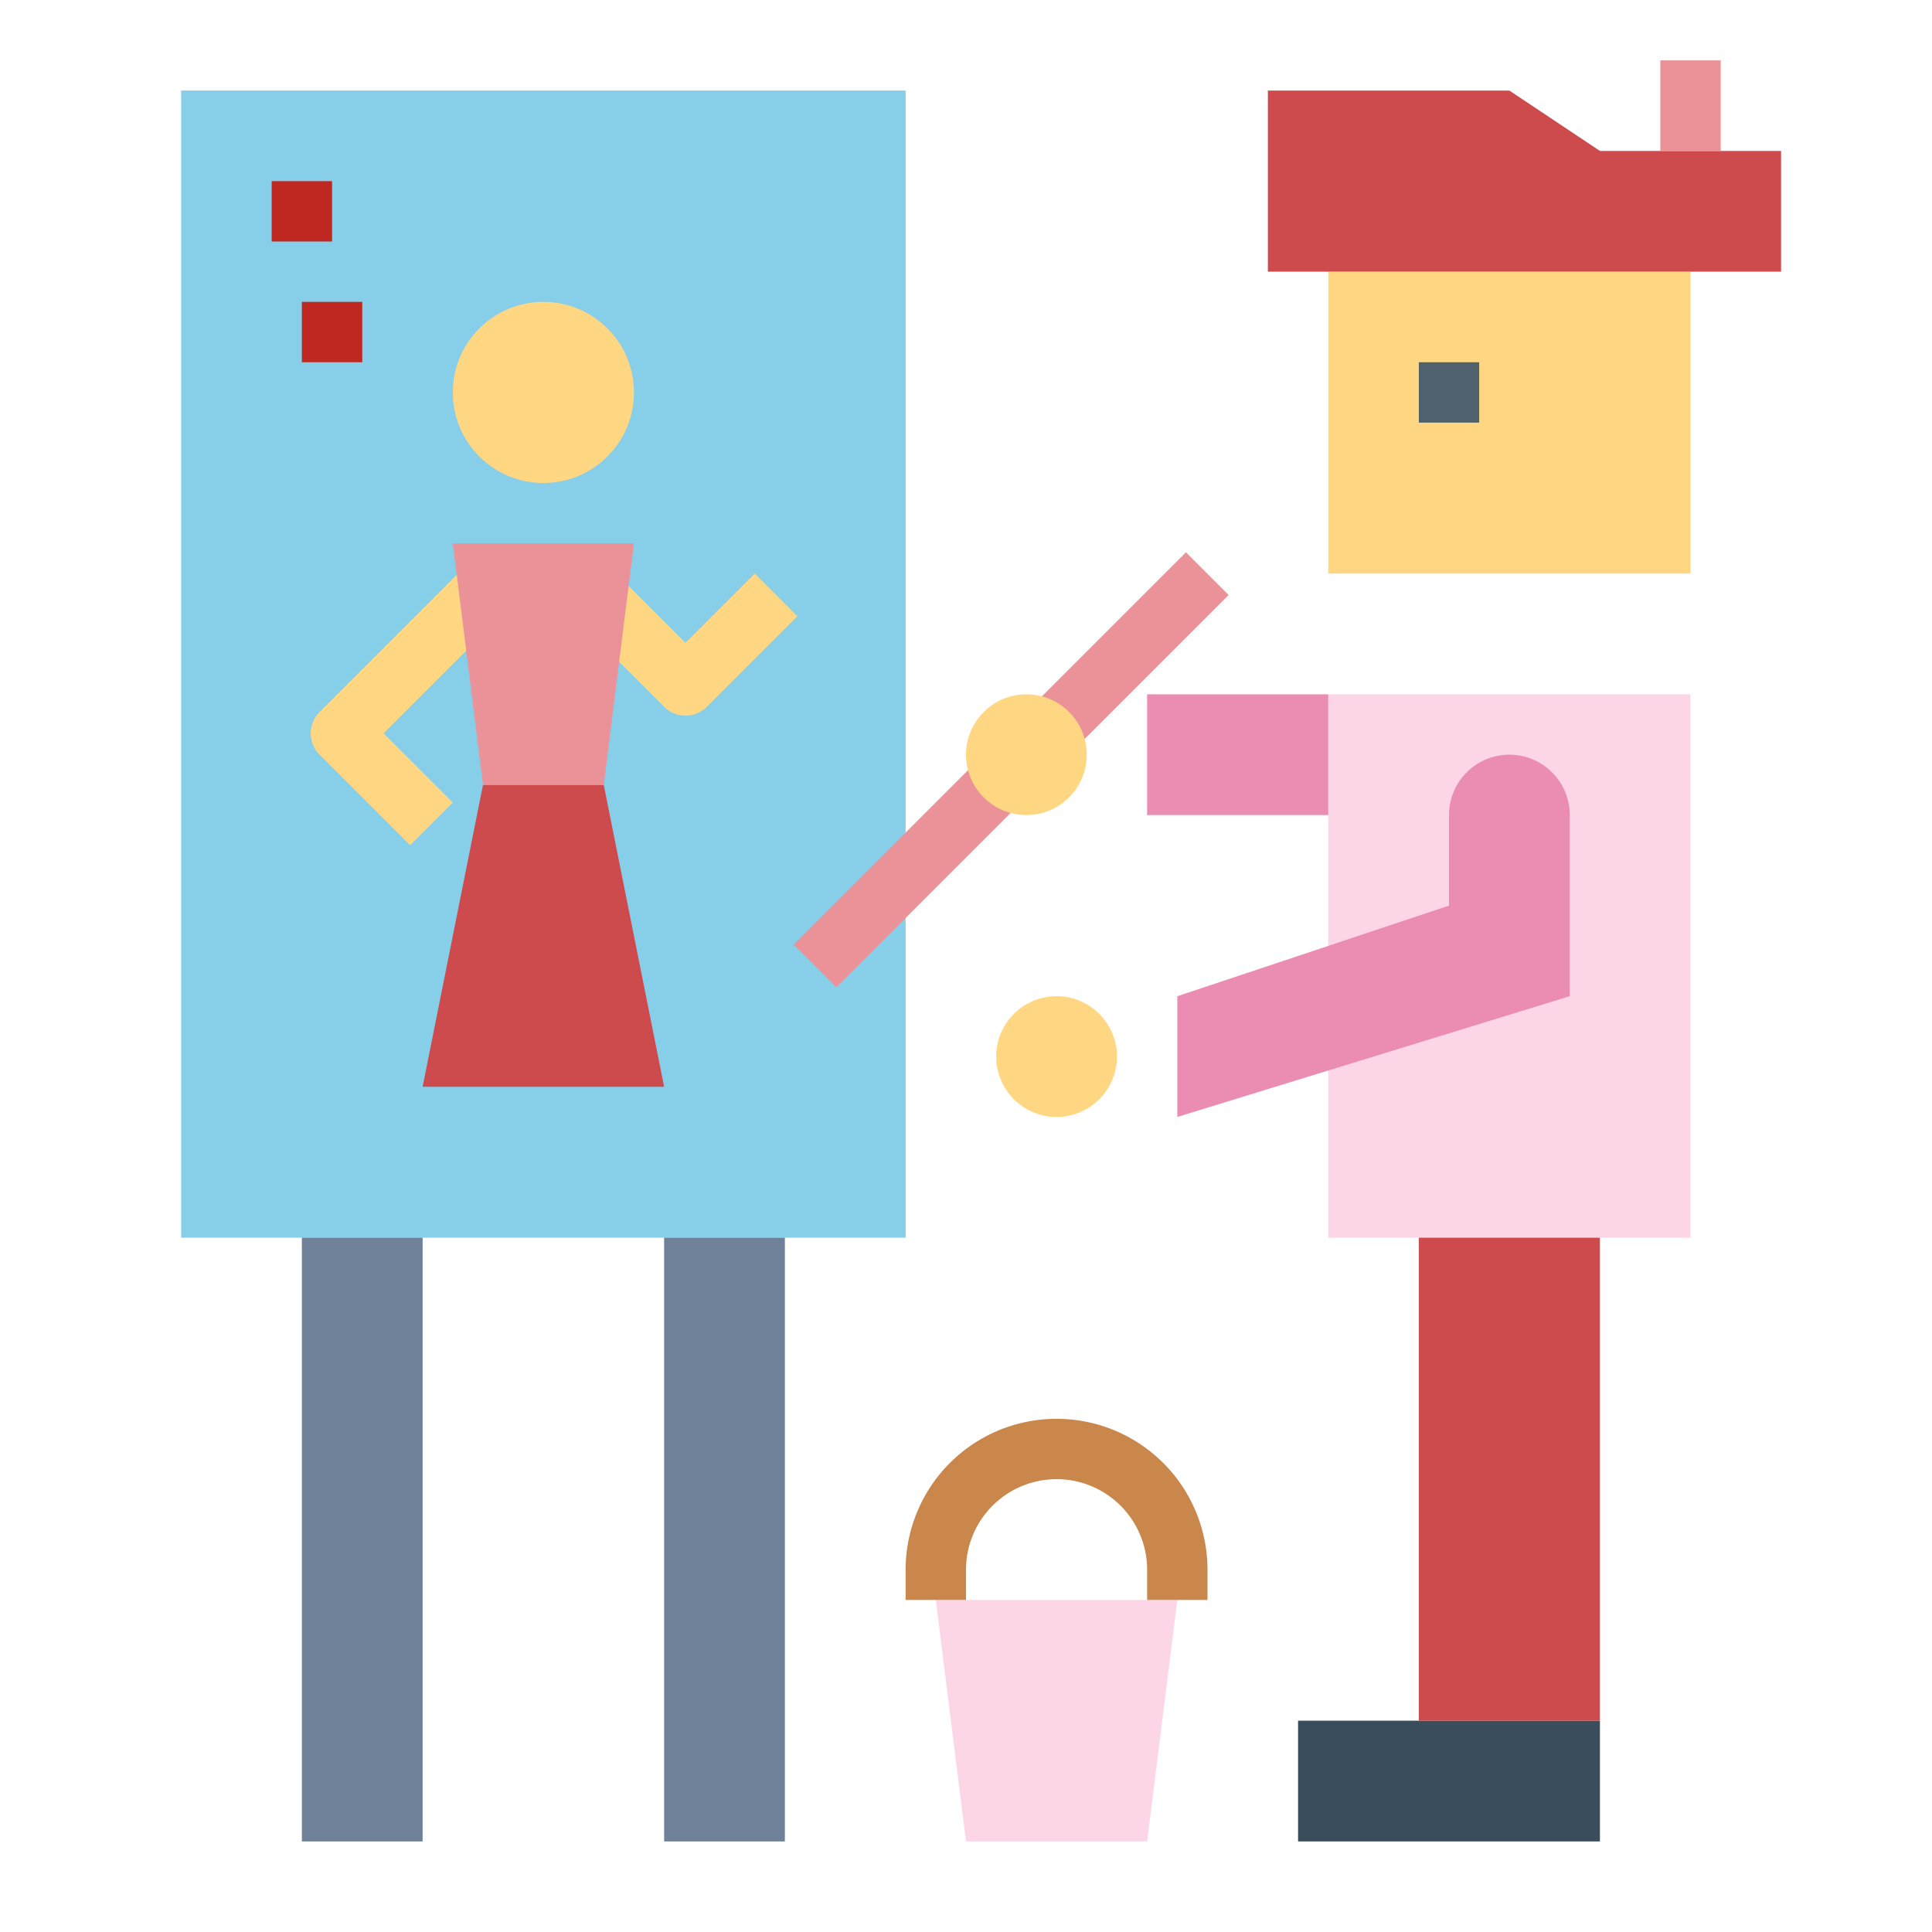 <svg height="512" viewBox="0 0 64 64" width="512" xmlns="http://www.w3.org/2000/svg"><path d="m43 57h10v4h-10z" fill="#394d5c" transform="matrix(-1 0 0 -1 96 118)"/><path d="m44 9h12v10h-12z" fill="#ffd782" transform="matrix(-1 0 0 -1 100 28)"/><path d="m44 23h12v18h-12z" fill="#fcd6e7" transform="matrix(-1 0 0 -1 100 64)"/><path d="m38 23h6v4h-6z" fill="#eb8cb3"/><path d="m47 41h6v16h-6z" fill="#cd4b4c"/><path d="m48 27v3l-9 3v4l13-4v-6a2 2 0 0 0 -2-2 2 2 0 0 0 -2 2z" fill="#eb8cb3"/><path d="m47 12h2v2h-2z" fill="#4e616d"/><path d="m53 5-3-2h-8v6h14 3v-4z" fill="#cd4b4c"/><path d="m55 2h2v3h-2z" fill="#eb9198"/><circle cx="35" cy="35" fill="#ffd782" r="2"/><path d="m6 3h24v38h-24z" fill="#87cee9"/><path d="m10 41h4v20h-4z" fill="#6f8099"/><path d="m22 41h4v20h-4z" fill="#6f8099"/><path d="m25.757 28h8.485v2h-8.485z" fill="#eb9198" transform="matrix(.707 -.707 .707 .707 -11.719 29.707)"/><path d="m33.964 20.5h7.071v2h-7.071z" fill="#eb9198" transform="matrix(.707 -.707 .707 .707 -4.219 32.814)"/><g fill="#ffd782"><circle cx="18" cy="13" r="3"/><path d="m22.707 23.707a1 1 0 0 1 -.707-.293l-3-3 1.414-1.414 2.293 2.293 2.293-2.293 1.414 1.414-3 3a1 1 0 0 1 -.707.293z"/><path d="m13.586 28-3-3a1 1 0 0 1 0-1.414l5-5 1.414 1.414-4.293 4.293 2.293 2.293z"/></g><path d="m22 36h-8l2-10h4z" fill="#cd4b4c"/><path d="m9 7h2" fill="#cd4b4c"/><path d="m9 6h2v2h-2z" fill="#be2821"/><path d="m10 10h2v2h-2z" fill="#be2821"/><path d="m38 61h-6l-1-8h8z" fill="#fcd6e7"/><path d="m40 53h-2v-1a3 3 0 0 0 -6 0v1h-2v-1a5 5 0 0 1 10 0z" fill="#c9874b"/><path d="m20 26h-4l-1-8h6z" fill="#eb9198"/><circle cx="34" cy="25" fill="#ffd782" r="2"/></svg>